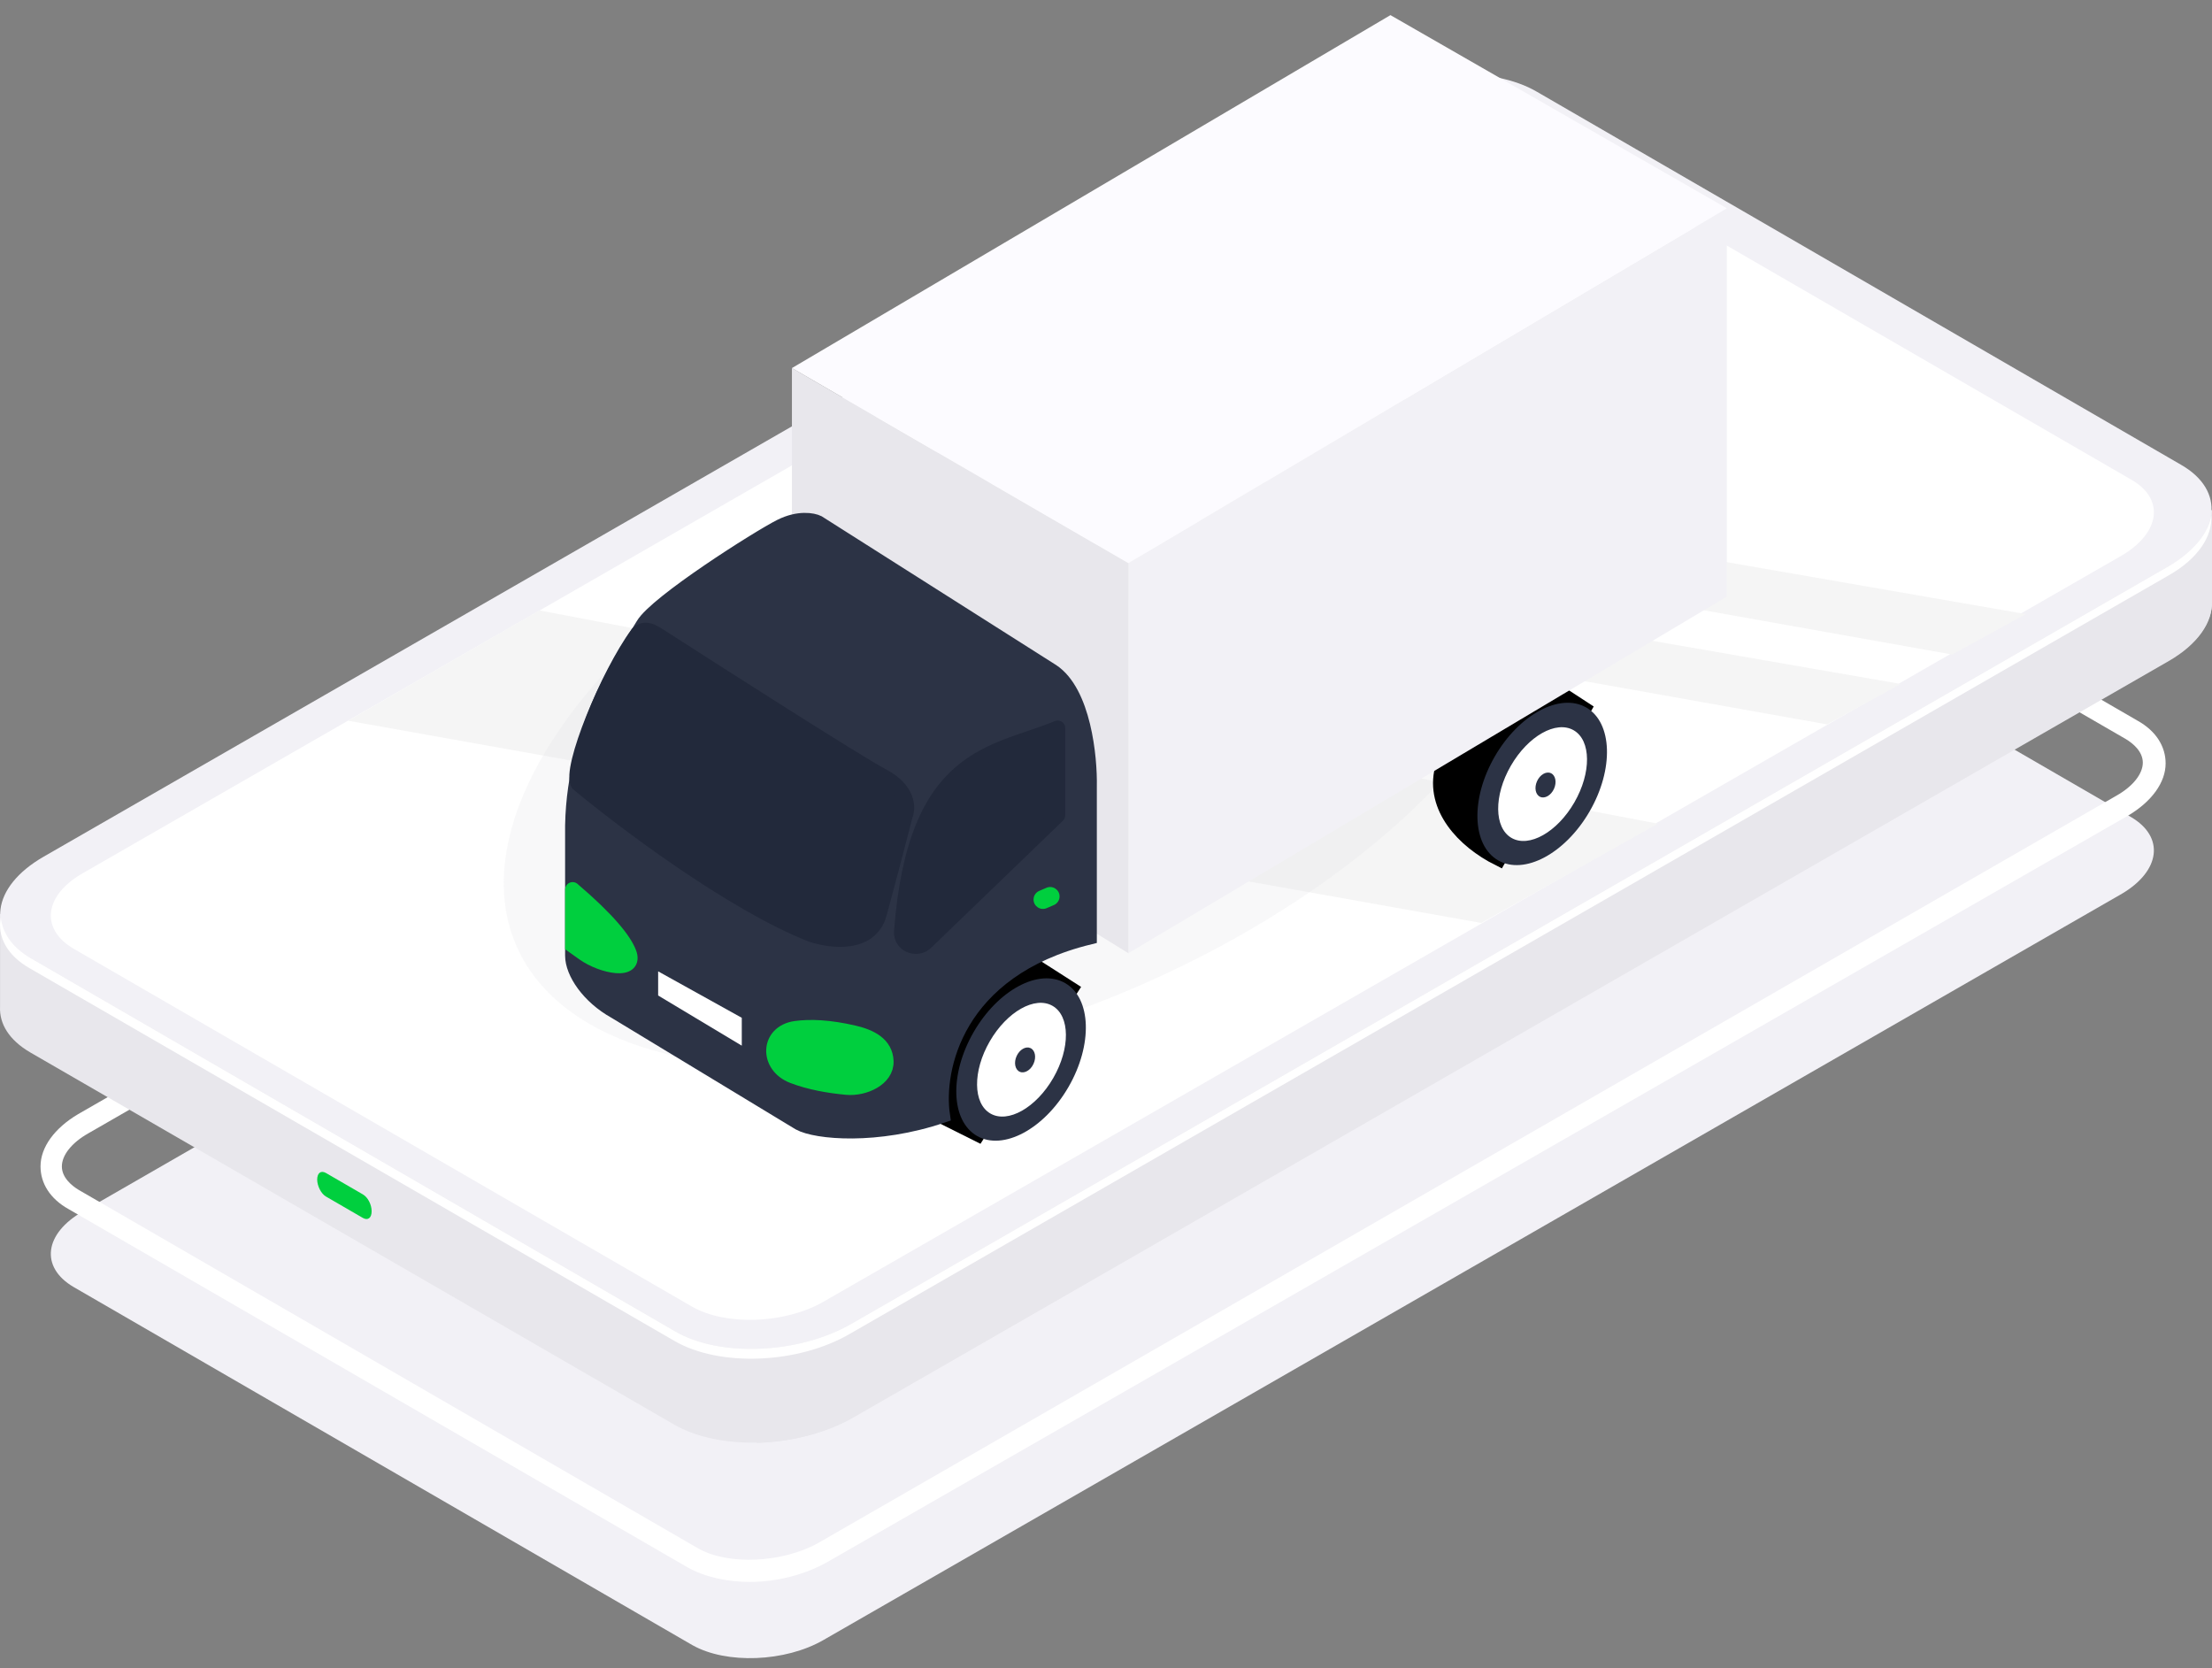 <svg width="122" height="92" viewBox="0 0 122 92" fill="none" xmlns="http://www.w3.org/2000/svg">
<rect x="0" y="0" width="122" height="92" fill="#808080" stroke="none"/>
<path d="M117.534 45.06L83.403 25.309C81.536 24.254 78.289 24.376 76.178 25.593L4.588 66.8C2.437 68.016 2.193 69.882 4.06 70.977L38.192 90.729C40.059 91.783 43.305 91.662 45.416 90.445L117.047 49.279C119.157 48.021 119.401 46.156 117.534 45.06Z" fill="#F2F1F6"/>
<path d="M41.358 87.241C40.059 87.241 38.842 86.957 37.908 86.43L3.777 66.678C2.762 66.11 2.235 65.258 2.235 64.326C2.235 63.271 3.006 62.217 4.304 61.446L75.936 20.279C78.29 18.941 81.739 18.819 83.769 19.996L117.9 39.748C118.915 40.315 119.442 41.167 119.442 42.1C119.442 43.154 118.671 44.209 117.372 44.98L45.7 86.105C44.442 86.835 42.859 87.241 41.358 87.241ZM80.278 20.361C78.939 20.361 77.559 20.685 76.504 21.294L4.873 62.501C3.939 63.028 3.412 63.717 3.412 64.326C3.412 64.934 3.939 65.38 4.345 65.624L38.476 85.375C40.14 86.349 43.184 86.187 45.132 85.091L116.723 43.884C117.656 43.357 118.184 42.668 118.184 42.059C118.184 41.451 117.656 41.005 117.251 40.761L83.119 21.01C82.389 20.563 81.374 20.361 80.278 20.361Z" fill="white"/>
<path d="M37.177 78.561L1.666 58.038C0.489 57.349 -0.038 56.457 0.002 55.524V50.373L1.991 52.685C2.113 52.604 2.234 52.523 2.397 52.441L75.043 10.667C77.924 9.004 82.266 8.841 84.783 10.261L119.807 30.54C120.497 29.77 121.999 28.147 121.999 28.147V33.176C122.039 34.312 121.227 35.529 119.604 36.462L46.958 78.237C44.036 79.859 39.694 80.021 37.177 78.561Z" fill="#E8E7EC"/>
<path d="M17.981 65.989L20.01 67.165C20.294 67.327 20.497 67.165 20.497 66.8C20.497 66.435 20.294 66.029 20.01 65.867L17.981 64.691C17.697 64.529 17.494 64.691 17.494 65.056C17.494 65.38 17.697 65.826 17.981 65.989Z" fill="#00CF3E"/>
<path d="M75.043 10.626C77.924 8.963 82.267 8.801 84.783 10.221L119.807 30.5C120.497 29.729 121.999 28.107 121.999 28.107V33.136C122.039 34.272 121.228 35.489 119.604 36.421L46.958 78.196C45.457 79.048 43.549 79.535 41.723 79.575L41.804 29.81L75.043 10.626Z" fill="#E8E7EC"/>
<path d="M120.294 25.633L84.783 5.07C82.307 3.61 77.924 3.813 75.043 5.476L2.397 47.251C-0.485 48.913 -0.809 51.428 1.707 52.847L37.218 73.41C39.694 74.871 44.077 74.668 46.959 73.005L119.604 31.23C122.486 29.567 122.77 27.052 120.294 25.633Z" fill="#F2F1F6"/>
<path d="M37.178 73.938L1.667 53.416C0.368 52.686 -0.16 51.631 0.043 50.577C0.124 51.428 0.652 52.24 1.707 52.848L37.218 73.411C39.694 74.871 44.077 74.668 46.959 73.005L119.604 31.23C120.984 30.419 121.796 29.405 121.958 28.432C122.04 29.568 121.228 30.825 119.564 31.758L46.918 73.533C44.036 75.236 39.653 75.398 37.178 73.938Z" fill="white"/>
<path d="M117.534 26.445L83.403 6.693C81.536 5.638 78.289 5.76 76.178 6.977L4.588 48.143C2.437 49.36 2.193 51.226 4.06 52.321L38.192 72.073C40.059 73.127 43.305 73.005 45.416 71.789L117.047 30.622C119.157 29.365 119.401 27.499 117.534 26.445Z" fill="white"/>
<path d="M81.698 50.9L19.198 39.747L29.75 33.663L91.438 45.425L81.698 50.9Z" fill="#F5F5F5"/>
<path d="M100.772 39.95L42.737 29.607L47.607 27.782L104.831 37.719L100.772 39.95Z" fill="#F5F5F5"/>
<path d="M107.672 36.097L49.637 25.754L54.507 23.929L111.731 33.866L107.672 36.097Z" fill="#F5F5F5"/>
<ellipse opacity="0.2" rx="30.647" ry="15.754" transform="matrix(0.917 -0.4 0.4 0.916 56.586 39.907)" fill="#DEDDE2"/>
<path d="M50.854 61.005L53.929 62.542L59.054 54.551L56.492 52.912C53.767 51.428 50.847 57.105 50.854 61.005Z" fill="black" stroke="black" stroke-width="0.829"/>
<ellipse cx="56.316" cy="58.431" rx="3.022" ry="4.865" transform="rotate(30 56.316 58.431)" fill="#2C3345"/>
<ellipse rx="2.022" ry="3.428" transform="matrix(0.866 0.5 -0.5 0.866 56.339 58.441)" fill="white"/>
<ellipse rx="0.513" ry="0.717" transform="matrix(0.91 0.414 -0.414 0.91 56.537 58.453)" fill="#2C3345"/>
<path d="M85.232 37.715C83.067 37.218 80.3 39.358 79.548 42.406C79.024 44.53 80.713 46.367 82.669 47.344L87.346 39.095L85.232 37.715Z" fill="black" stroke="black" stroke-width="0.829"/>
<ellipse cx="85.058" cy="43.233" rx="3.022" ry="4.865" transform="rotate(30 85.058 43.233)" fill="#2C3345"/>
<ellipse rx="2.022" ry="3.428" transform="matrix(0.866 0.5 -0.5 0.866 85.08 43.242)" fill="white"/>
<ellipse rx="0.513" ry="0.717" transform="matrix(0.91 0.414 -0.414 0.91 85.241 43.292)" fill="#2C3345"/>
<path d="M62.233 31.055V52.568L95.241 32.899V11.488L62.233 31.055Z" fill="#F2F1F6"/>
<path d="M62.233 31.055L43.678 20.298V41.094L62.233 52.568V31.055Z" fill="#E8E7EC"/>
<path d="M95.242 11.488L62.234 31.055L43.679 20.298L76.688 0.834L95.242 11.488Z" fill="#FCFBFF"/>
<path d="M60.08 51.678C52.699 53.481 51.605 58.985 51.981 61.512C48.373 62.742 45.011 62.434 44.088 61.922L33.94 55.776C32.464 54.956 31.582 53.624 31.582 52.702V45.531C31.684 39.794 34.76 35.696 35.477 34.467C36.195 33.238 41.833 29.652 43.063 29.038C44.047 28.546 44.84 28.696 45.113 28.833L58.03 37.028C59.752 38.175 60.114 41.741 60.08 43.38V51.678Z" fill="#2C3345" stroke="#2C3345" stroke-width="0.829"/>
<path d="M58.337 44.964L51.078 51.962C50.545 52.476 49.667 52.083 49.724 51.344C50.482 41.501 54.804 41.61 58.337 40.149V44.964Z" fill="#22293B"/>
<path d="M44.703 51.52C40.357 49.799 34.35 45.271 31.889 43.222C31.381 42.446 33.519 37.192 35.169 34.948C35.58 34.538 36.058 34.89 36.297 35.026C39.851 37.314 47.307 42.074 48.701 42.812C50.095 43.55 50.102 44.554 49.931 44.964C49.658 46.022 48.988 48.59 48.496 50.393C48.004 52.196 45.762 51.895 44.703 51.52Z" fill="#22293B"/>
<path d="M51.078 51.962L51.366 52.26L51.078 51.962ZM58.337 44.964L58.624 45.262C58.706 45.184 58.751 45.076 58.751 44.964H58.337ZM58.337 40.149H58.751C58.751 40.011 58.682 39.881 58.567 39.804C58.452 39.728 58.306 39.713 58.179 39.766L58.337 40.149ZM49.724 51.344L49.311 51.313L49.724 51.344ZM31.889 43.222L31.543 43.449C31.565 43.483 31.593 43.514 31.624 43.54L31.889 43.222ZM44.703 51.52L44.551 51.905C44.555 51.907 44.56 51.908 44.565 51.91L44.703 51.52ZM48.496 50.393L48.896 50.502L48.496 50.393ZM49.931 44.964L49.549 44.804C49.541 44.822 49.535 44.841 49.53 44.86L49.931 44.964ZM48.701 42.812L48.895 42.446L48.701 42.812ZM36.297 35.026L36.522 34.678C36.515 34.674 36.509 34.67 36.503 34.666L36.297 35.026ZM35.169 34.948L34.877 34.655C34.862 34.67 34.848 34.686 34.836 34.702L35.169 34.948ZM51.366 52.26L58.624 45.262L58.05 44.666L50.791 51.664L51.366 52.26ZM58.751 44.964V40.149H57.923V44.964H58.751ZM58.179 39.766C57.75 39.943 57.307 40.098 56.85 40.254C56.396 40.408 55.925 40.566 55.459 40.743C54.525 41.101 53.58 41.552 52.72 42.289C50.986 43.775 49.694 46.336 49.311 51.313L50.137 51.376C50.512 46.509 51.76 44.203 53.259 42.918C54.017 42.269 54.862 41.858 55.755 41.517C56.203 41.346 56.656 41.195 57.117 41.038C57.575 40.882 58.04 40.72 58.495 40.532L58.179 39.766ZM31.624 43.54C34.086 45.59 40.137 50.157 44.551 51.905L44.856 51.135C40.576 49.44 34.613 44.951 32.154 42.903L31.624 43.54ZM44.565 51.91C45.133 52.112 46.028 52.299 46.868 52.184C47.293 52.126 47.724 51.987 48.092 51.715C48.465 51.438 48.749 51.039 48.896 50.502L48.096 50.284C47.997 50.648 47.817 50.888 47.598 51.05C47.373 51.216 47.086 51.318 46.756 51.363C46.088 51.454 45.333 51.303 44.842 51.129L44.565 51.91ZM48.896 50.502C49.389 48.696 50.059 46.126 50.332 45.067L49.53 44.86C49.257 45.918 48.588 48.484 48.096 50.284L48.896 50.502ZM50.313 45.123C50.575 44.496 50.459 43.273 48.895 42.446L48.507 43.178C49.732 43.826 49.629 44.612 49.549 44.804L50.313 45.123ZM48.895 42.446C47.521 41.719 40.087 36.974 36.522 34.678L36.073 35.375C39.614 37.655 47.093 42.43 48.507 43.178L48.895 42.446ZM36.503 34.666C36.423 34.621 36.173 34.454 35.905 34.382C35.595 34.299 35.209 34.322 34.877 34.655L35.462 35.241C35.513 35.191 35.549 35.178 35.571 35.173C35.597 35.168 35.635 35.167 35.69 35.182C35.823 35.218 35.932 35.295 36.092 35.386L36.503 34.666ZM34.836 34.702C33.981 35.864 33.019 37.775 32.335 39.481C31.993 40.337 31.714 41.156 31.553 41.819C31.473 42.15 31.418 42.454 31.403 42.711C31.39 42.943 31.4 43.231 31.543 43.449L32.236 42.995C32.252 43.019 32.218 42.973 32.23 42.76C32.241 42.572 32.283 42.321 32.358 42.015C32.506 41.404 32.77 40.625 33.105 39.789C33.776 38.114 34.708 36.275 35.503 35.193L34.836 34.702ZM50.791 51.664C50.515 51.93 50.111 51.712 50.137 51.376L49.311 51.313C49.223 52.454 50.575 53.023 51.366 52.26L50.791 51.664Z" fill="#22293B"/>
<path d="M47.094 56.965C45.728 56.647 44.673 56.61 43.877 56.721C42.329 56.938 42.268 58.77 43.727 59.333C44.651 59.69 45.744 59.879 46.701 59.965C47.661 60.052 48.906 59.491 48.87 58.528C48.836 57.586 48.012 57.179 47.094 56.965Z" fill="#00CF3E" stroke="#00CF3E" stroke-width="0.829"/>
<path d="M57.717 48.96L57.318 49.131C57.128 49.213 57.004 49.4 57.004 49.607C57.004 49.979 57.384 50.23 57.726 50.084L58.125 49.913C58.316 49.831 58.439 49.644 58.439 49.436C58.439 49.065 58.059 48.814 57.717 48.96Z" fill="#00CF3E"/>
<path d="M36.299 53.569L40.912 56.13V57.667L36.299 54.901V53.569Z" fill="white"/>
<path d="M31.582 52.135V49.061C33.53 50.725 34.407 51.824 34.684 52.53C35.139 53.688 33.198 53.288 32.185 52.565L31.582 52.135Z" fill="#00CF3E"/>
<path d="M31.582 49.061L31.851 48.746C31.728 48.641 31.555 48.617 31.409 48.685C31.262 48.753 31.168 48.9 31.168 49.061H31.582ZM31.582 52.135H31.168V52.348L31.341 52.472L31.582 52.135ZM32.185 52.565L32.426 52.228H32.426L32.185 52.565ZM34.684 52.53L35.07 52.379L35.07 52.379L34.684 52.53ZM31.168 49.061V52.135H31.996V49.061H31.168ZM31.341 52.472L31.944 52.902L32.426 52.228L31.823 51.797L31.341 52.472ZM35.07 52.379C34.752 51.568 33.8 50.411 31.851 48.746L31.313 49.376C33.259 51.039 34.062 52.08 34.299 52.682L35.07 52.379ZM31.944 52.902C32.505 53.303 33.314 53.614 33.951 53.666C34.251 53.691 34.63 53.669 34.897 53.441C35.045 53.315 35.137 53.142 35.16 52.942C35.183 52.754 35.142 52.562 35.07 52.379L34.299 52.682C34.34 52.788 34.339 52.837 34.338 52.846C34.337 52.848 34.338 52.842 34.343 52.832C34.349 52.821 34.355 52.814 34.359 52.811C34.365 52.806 34.349 52.822 34.285 52.834C34.222 52.845 34.133 52.85 34.019 52.84C33.546 52.801 32.878 52.551 32.426 52.228L31.944 52.902Z" fill="#00CF3E"/>
</svg>
